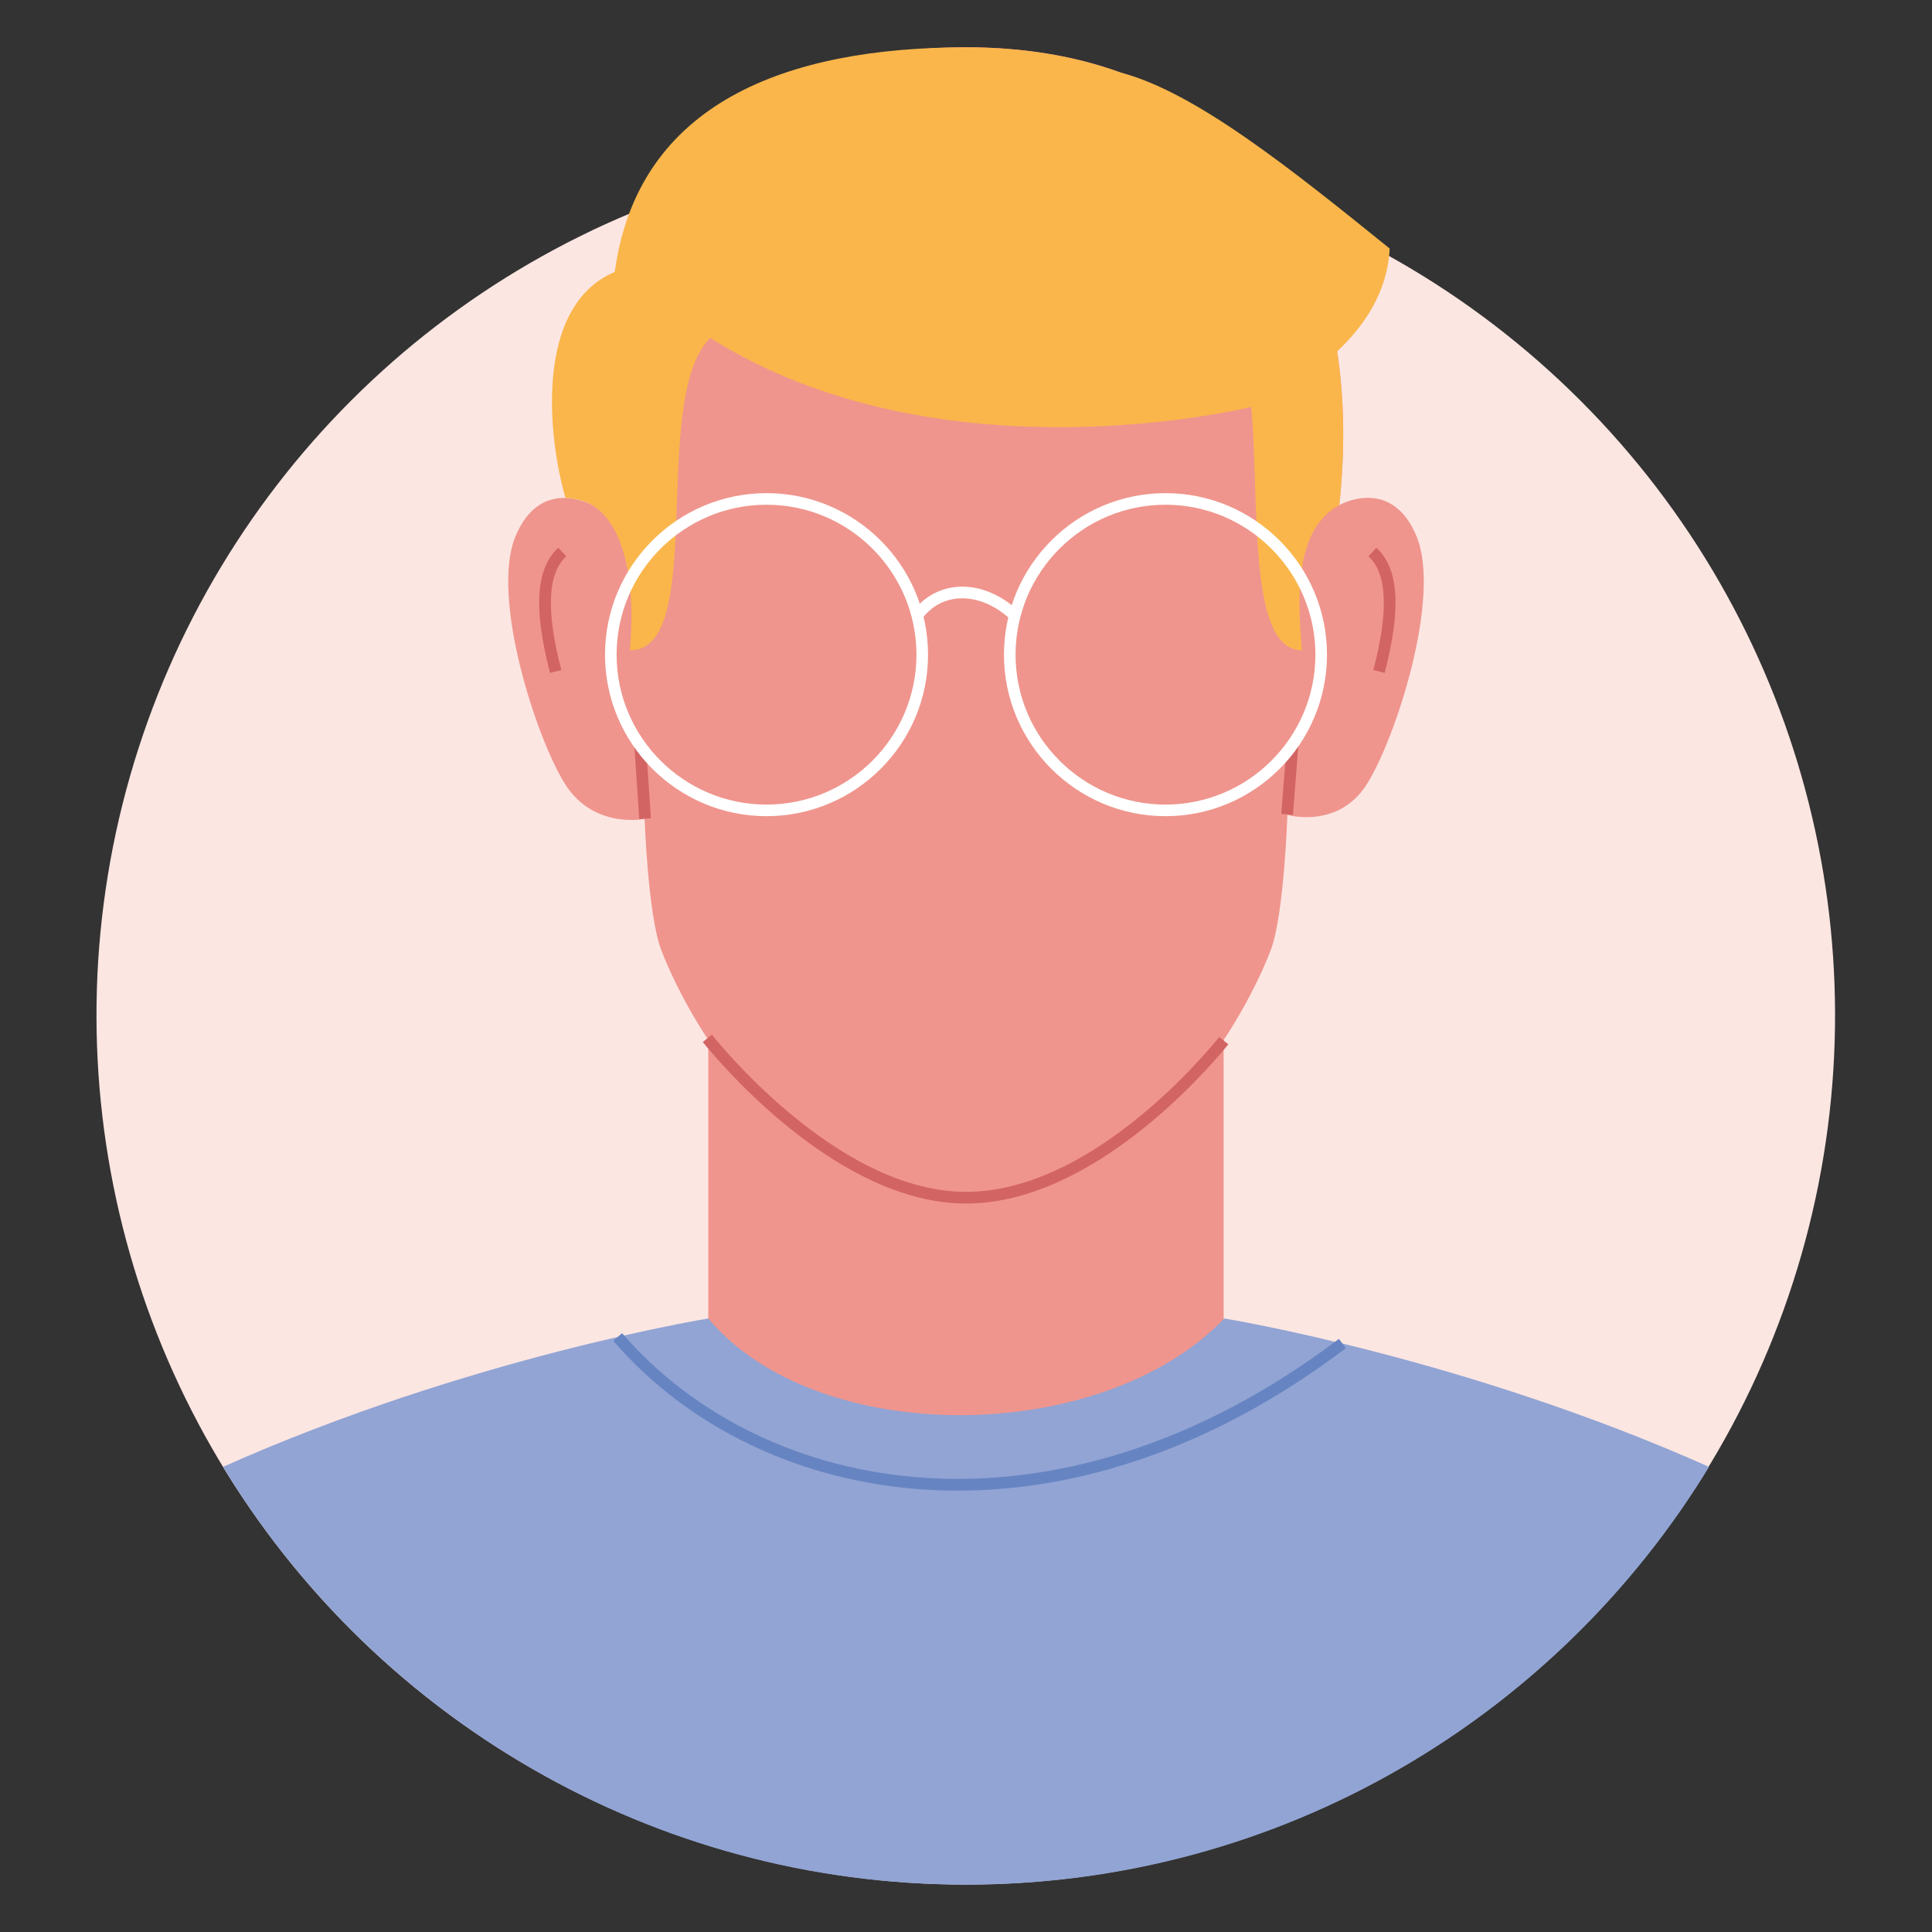 <?xml version="1.0" encoding="utf-8"?>
<!-- Generator: Adobe Illustrator 24.0.2, SVG Export Plug-In . SVG Version: 6.00 Build 0)  -->
<svg version="1.1" id="Capa_1" xmlns="http://www.w3.org/2000/svg" xmlns:xlink="http://www.w3.org/1999/xlink" x="0px" y="0px"
	 viewBox="0 0 200 200" style="enable-background:new 0 0 200 200;" xml:space="preserve">
<rect x="0" y="0" width="200" height="200" fill="#333333" stroke="none"/>
<style type="text/css">
	.st0{fill:#FCE6E2;}
	.st1{fill:#EF958D;}
	.st2{fill:#D36464;}
	.st3{fill:#FAB64B;}
	.st4{fill:#FFFFFF;}
	.st5{fill:#91A4D4;}
	.st6{fill:#6784C2;}
</style>
<g>
	<ellipse transform="matrix(0.707 -0.707 0.707 0.707 -45.029 101.494)" class="st0" cx="100" cy="105.1" rx="90" ry="90"/>
	<g>
		<rect x="73.32" y="93.25" class="st1" width="53.35" height="53.78"/>
		<g>
			<path class="st1" d="M146.63,55.49c-2.63-6.28-7.99-3.2-7.99-3.2c3.1-28.55-11.42-47.4-38.64-47.4S58.26,23.74,61.36,52.3
				c0,0-5.37-3.08-7.99,3.2c-2.63,6.28,2.17,21.01,5.14,25.69c2.97,4.68,8.22,3.58,8.22,3.58s0.34,9.9,1.71,13.55
				c1.37,3.65,10.91,25.67,31.56,25.67s30.19-22.01,31.56-25.67c1.37-3.65,1.71-13.96,1.71-13.96s5.25,1.51,8.22-3.17
				C144.46,76.5,149.26,61.77,146.63,55.49z"/>
			<path class="st2" d="M100,124.59c-12.98,0-24.98-13.93-27.25-16.72l0.94-0.76c2.21,2.72,13.88,16.27,26.32,16.27
				c12.52,0,24.03-13.35,26.21-16.03l0.94,0.76C124.91,110.86,113.07,124.59,100,124.59z"/>
			
				<rect x="65.87" y="77.15" transform="matrix(0.998 -0.067 0.067 0.998 -5.241 4.604)" class="st2" width="1.21" height="7.62"/>
			
				<rect x="129.95" y="80.16" transform="matrix(0.079 -0.997 0.997 0.079 42.449 207.485)" class="st2" width="7.22" height="1.21"/>
			<path class="st2" d="M56.94,69.66c-1.74-6.7-1.47-10.82,0.86-12.96l0.82,0.89c-1.94,1.78-2.11,5.63-0.51,11.77L56.94,69.66z"/>
			<path class="st2" d="M143.34,69.66l-1.17-0.3c1.6-6.14,1.43-9.99-0.51-11.77l0.82-0.89C144.81,58.84,145.08,62.96,143.34,69.66z"
				/>
			<path class="st3" d="M143.86,25.73c-10.08-8.14-20.15-16.25-27.93-18.24c-4.67-1.69-10-2.59-15.93-2.59
				c-18.5,0-33.98,5.7-36.36,23.25c-8.43,3.56-6.88,17.31-5.1,23.4c0,0,1.43-0.03,2.81,0.75v0c3.6,2.34,4.42,8.71,3.86,15.02
				c8.08,0.04,1.97-26.03,8.31-32.34c23.98,15.11,56,7.14,56,7.14c0.91,9.84-0.42,25.22,5.26,25.19
				c-0.56-6.03-0.58-12.63,3.86-15.02l0-0.01c0.62-5.71,0.52-11.03-0.23-15.89C141.21,33.76,143.64,30.22,143.86,25.73z"/>
			<g>
				<path class="st4" d="M79.35,84.49c-9.22,0-16.72-7.5-16.72-16.72c0-9.22,7.5-16.72,16.72-16.72c9.22,0,16.72,7.5,16.72,16.72
					C96.08,76.99,88.57,84.49,79.35,84.49z M79.35,52.25c-8.56,0-15.52,6.96-15.52,15.52c0,8.56,6.96,15.52,15.52,15.52
					c8.56,0,15.52-6.96,15.52-15.52C94.87,59.21,87.91,52.25,79.35,52.25z"/>
				<path class="st4" d="M120.65,84.49c-9.22,0-16.72-7.5-16.72-16.72c0-9.22,7.5-16.72,16.72-16.72c9.22,0,16.72,7.5,16.72,16.72
					C137.37,76.99,129.87,84.49,120.65,84.49z M120.65,52.25c-8.56,0-15.52,6.96-15.52,15.52c0,8.56,6.96,15.52,15.52,15.52
					c8.56,0,15.52-6.96,15.52-15.52C136.16,59.21,129.2,52.25,120.65,52.25z"/>
				<path class="st4" d="M104.64,64.15c-1.71-1.59-3.68-2.36-5.54-2.19c-1.48,0.14-2.74,0.87-3.66,2.11l-0.97-0.72
					c1.11-1.5,2.71-2.42,4.52-2.59c2.2-0.21,4.5,0.68,6.47,2.51L104.64,64.15z"/>
			</g>
		</g>
		<path class="st5" d="M176.92,151.85c-25.41-11.34-50.18-15.36-50.18-15.36c-12.71,13.25-42.18,13.44-53.42,0
			c0,0-24.83,4.02-50.24,15.36C38.88,177.78,67.42,195.1,100,195.1C132.58,195.1,161.12,177.78,176.92,151.85z"/>
		<path class="st6" d="M99.15,154.31c-14.74,0-27.52-6.06-35.67-15.51l0.92-0.79c14.71,17.05,44.92,22.73,74.2,0.59l0.73,0.96
			C125.6,149.94,111.67,154.31,99.15,154.31z"/>
	</g>
</g>
</svg>

